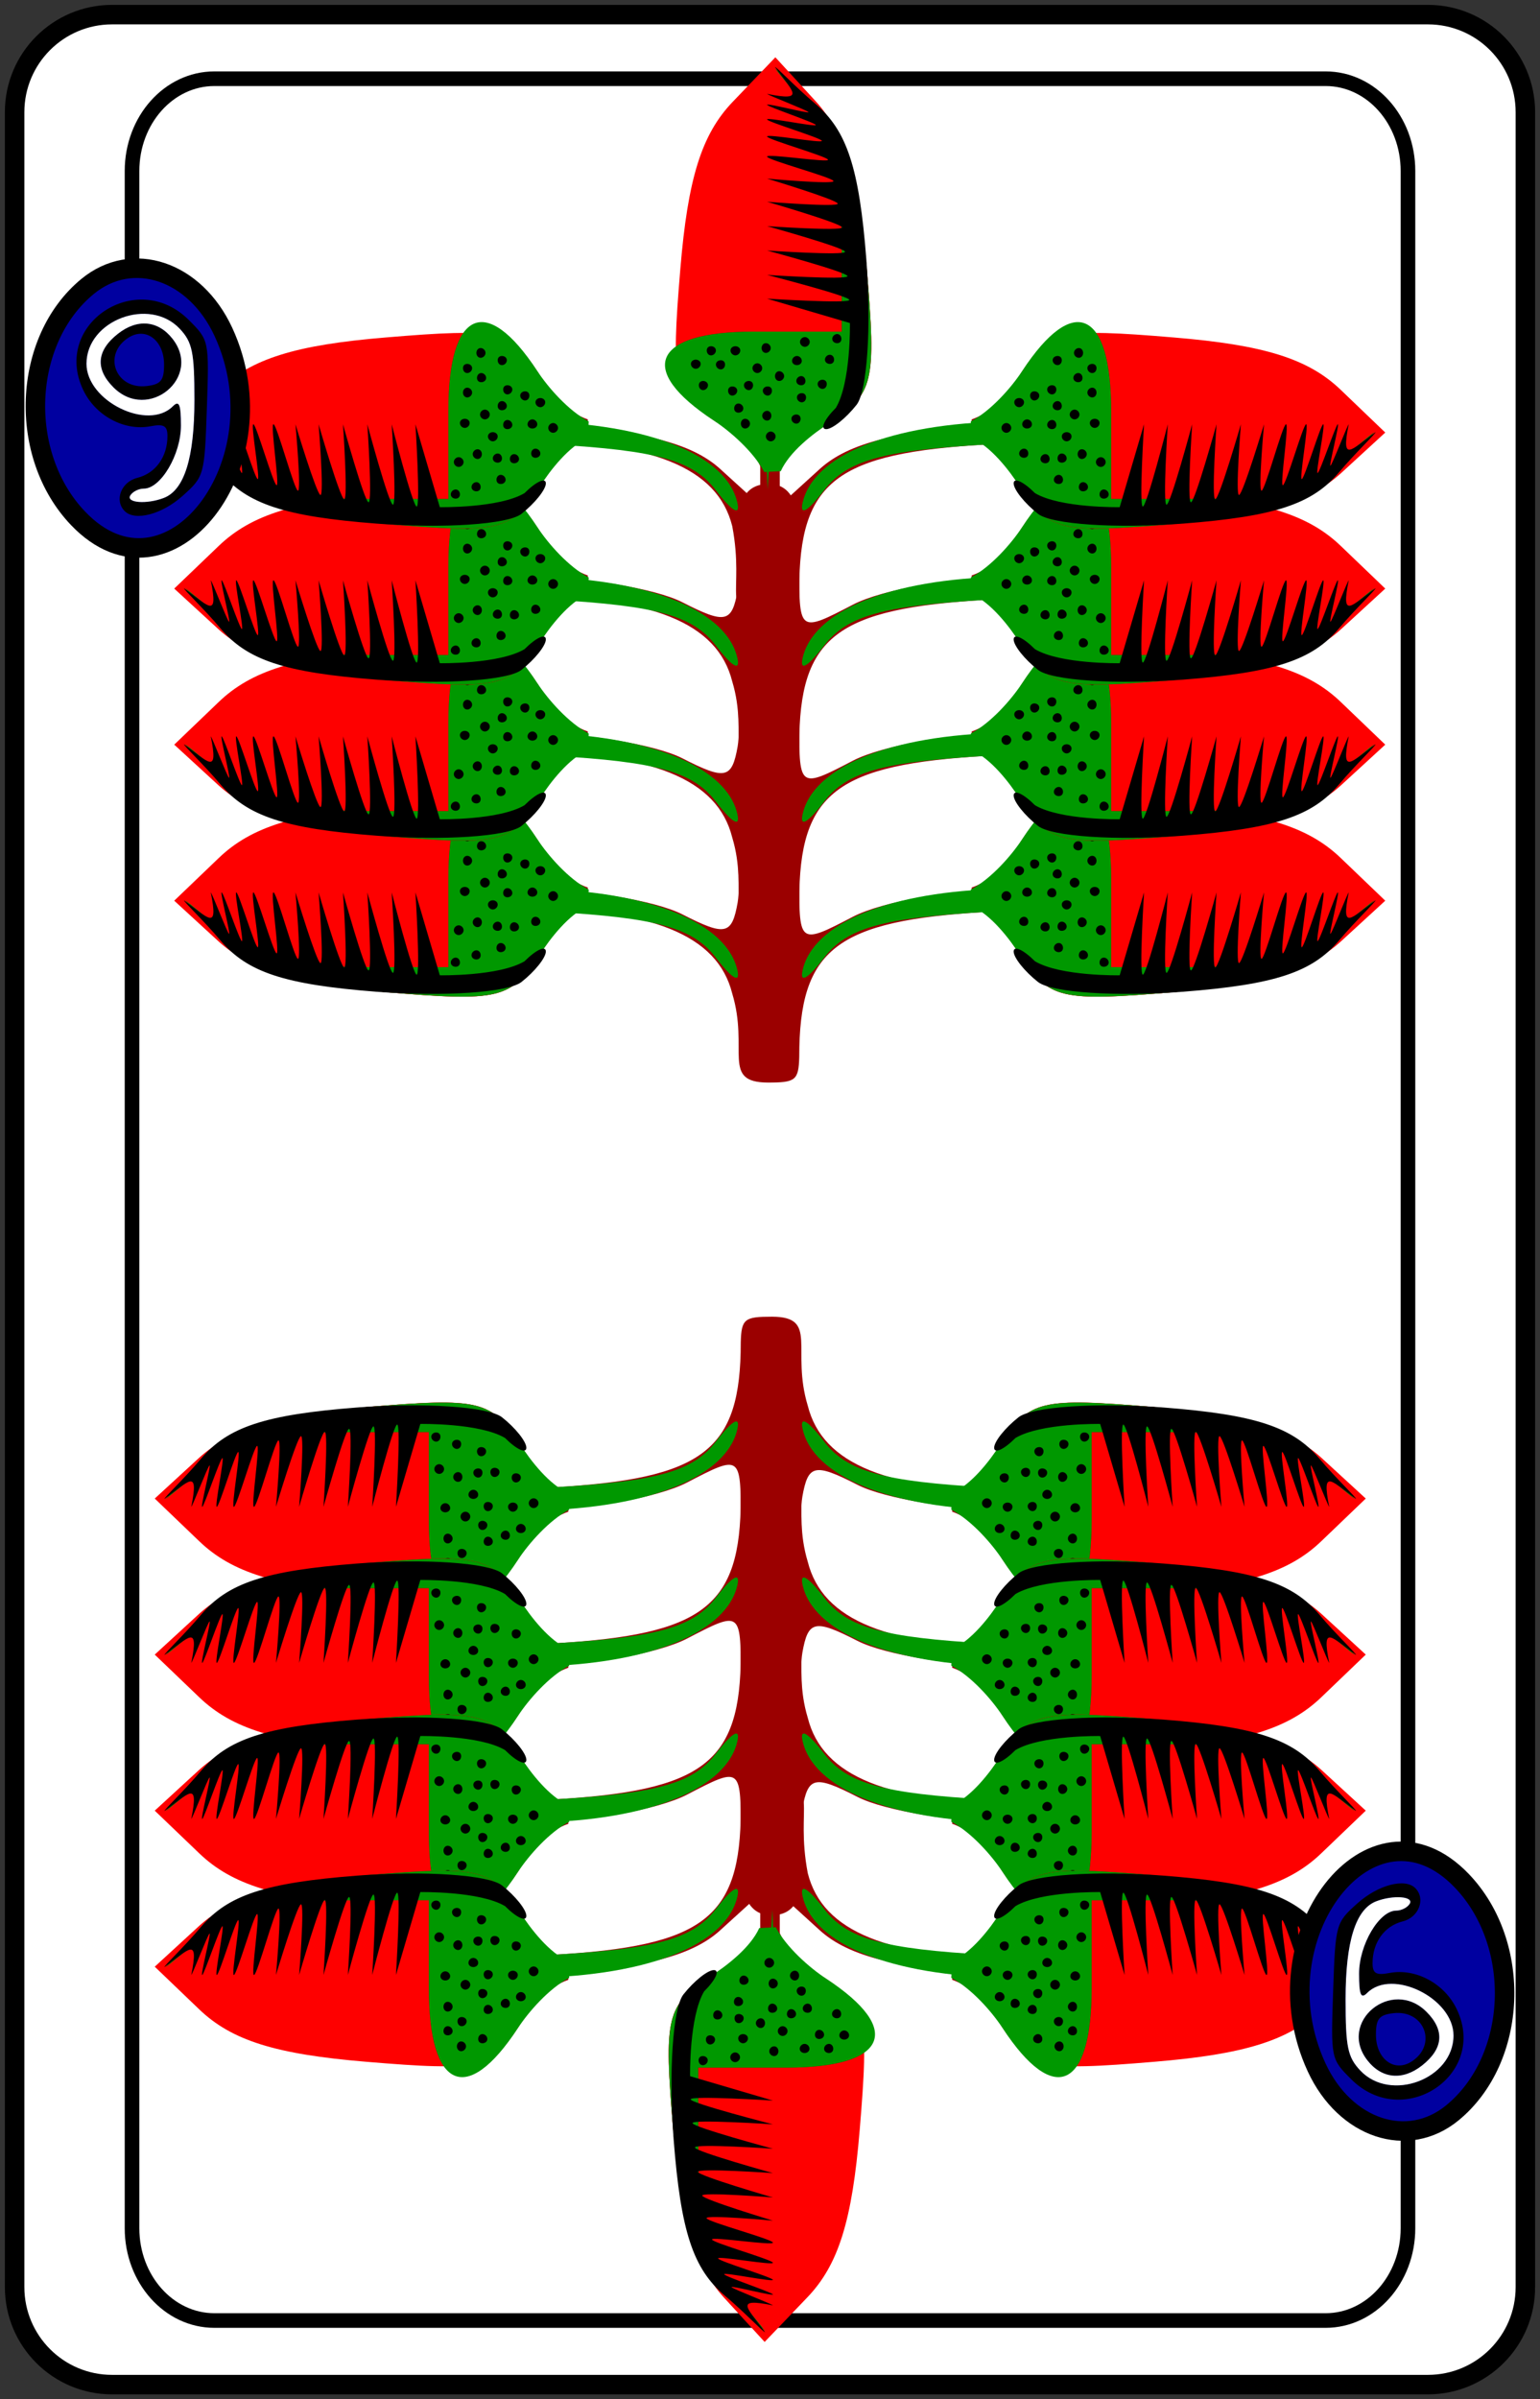 <?xml version="1.0" encoding="UTF-8" standalone="no"?>
<!-- Created with Inkscape (http://www.inkscape.org/) -->
<svg xmlns:dc="http://purl.org/dc/elements/1.1/" xmlns:cc="http://creativecommons.org/ns#" xmlns:rdf="http://www.w3.org/1999/02/22-rdf-syntax-ns#" xmlns:svg="http://www.w3.org/2000/svg" xmlns="http://www.w3.org/2000/svg" xmlns:xlink="http://www.w3.org/1999/xlink" version="1.1" width="158" height="246" viewBox="0 0 158 246" id="svg10047">
  <rect x="0" y="0" width="158" height="246" fill="#333333" stroke="none"/>
  <defs id="defs3059">
    <path d="m -1.067,-0.78 0,3.219 -3.094,-1.531 c -3.234,-1.614 -10.303,-1.322 -12.125,0.5 -0.571,0.571 0.672,0.536 3.031,-0.094 2.628,-0.701 5.096,-0.761 7.313,-0.125 3.227,0.925 3.728,1.691 5.5,8.219 0.521,1.921 2.375,0.41 2.375,-1.938 0,-5.452 5.802,-8.205 12.781,-6.062 2.333,0.716 3.181,0.743 2.5,0.062 C 15.331,-0.413 8.316,-0.734 5.027,0.907 l -3.094,1.531 0,-3.219 c 0.008,-3.059 0.357,-4.311 -1.5,-4.311 -1.857,0 -1.51,2.218 -1.5,4.311 z" transform="translate(-1,0)" id="brown-bottom" style="color:#000000;fill:#9b0000;fill-opacity:1;fill-rule:nonzero;stroke:#000000;stroke-width:0;stroke-linecap:butt;stroke-linejoin:miter;stroke-miterlimit:4;stroke-opacity:1;stroke-dasharray:none;stroke-dashoffset:0;marker:none;visibility:visible;display:inline;overflow:visible;enable-background:accumulate"/>
    <g transform="translate(-245.581,-16)" id="cl">
      <path d="m 245.406,4.938 -2.094,2.281 c -1.458,1.601 -2.218,4.142 -2.594,8.562 -0.496,5.829 -0.358,6.412 1.875,7.875 3.89,1.054 1.939,1.205 5.812,0 2.231,-1.462 2.36,-2.052 1.875,-7.875 -0.384,-4.616 -1.083,-6.89 -2.688,-8.562 z" id="rect9015-7" style="color:#000000;fill:#fe0000;fill-opacity:1;fill-rule:nonzero;stroke:#000000;stroke-width:0;stroke-linecap:butt;stroke-linejoin:miter;stroke-miterlimit:4;stroke-opacity:1;stroke-dasharray:none;stroke-dashoffset:0;marker:none;visibility:visible;display:inline;overflow:visible;enable-background:accumulate"/>
      <path d="m 245.438,5.5 -2.094,2 c -1.538,1.467 -2.24,3.669 -2.625,8.281 -0.487,5.824 -0.356,6.413 1.875,7.875 1.044,0.684 2.17,1.43 2.533,2.456 l 0.951,0.044 c 0.372,-1.03 1.176,-1.901 2.275,-2.621 C 252.413,20.875 251.718,19 246.5,19 l -4.5,0 0,-4.656 c 0,-2.935 0.643,-5.444 1.719,-6.75 z" id="path17388" style="fill:#9b0000"/>
      <path d="m 245.438,5.5 -2.094,2 c -1.538,1.467 -2.24,3.669 -2.625,8.281 -0.487,5.824 -0.356,6.413 1.875,7.875 0.915,0.599 2.087,1.51 2.535,2.5 l 0.846,0.044 c 0.548,-1.032 1.723,-2.072 2.587,-2.638 C 252.567,20.938 251.692,19 246.5,19 l -4.5,0 0,-4.656 c 0,-2.935 0.643,-5.444 1.719,-6.75 z" id="path17386" style="fill:#009800"/>
      <path d="m 1.844,-8.562 c -0.065,-0.026 -1.016,0.992 -2.062,1.875 -1.624,1.37 -2.26,3.28 -2.625,8 -0.264,3.41 -0.042,6.75 0.5,7.438 0.542,0.688 1.245,1.25 1.562,1.25 0.318,0 0.103,-0.491 -0.5,-1.094 C -2.056,7.6 -2,4.562 -2,4.562 l 4.25,-1.25 c 0,0 -4.229,0.264 -4.219,0.062 C -1.959,3.173 2.25,2.094 2.25,2.094 c 0,0 -4.143,0.27 -4.125,0.062 0.018,-0.208 4.125,-1.312 4.125,-1.312 0,0 -4.025,0.272 -4,0.062 0.025,-0.21 4,-1.312 4,-1.312 0,0 -3.875,0.269 -3.844,0.062 0.031,-0.207 3.844,-1.312 3.844,-1.312 0,0 -3.662,0.293 -3.625,0.094 0.037,-0.199 3.625,-1.281 3.625,-1.281 0,0 -3.449,0.312 -3.406,0.125 0.043,-0.187 3.361,-1.07 3.406,-1.25 0.045,-0.18 -3.173,0.327 -3.125,0.156 C -0.827,-3.983 2.2,-4.839 2.25,-5 2.3,-5.161 -0.615,-4.632 -0.562,-4.781 -0.51,-4.931 2.195,-5.738 2.25,-5.875 2.305,-6.012 -0.307,-5.47 -0.25,-5.594 -0.193,-5.718 2.191,-6.516 2.25,-6.625 2.309,-6.734 0.065,-6.156 0.125,-6.25 0.185,-6.344 2.188,-7.111 2.25,-7.188 0.213,-6.775 0.958,-7.327 1.844,-8.562 z M -1.344,5.125 c -0.132,0 -0.219,0.118 -0.219,0.25 0,0.132 0.087,0.219 0.219,0.219 0.132,0 0.25,-0.087 0.25,-0.219 0,-0.132 -0.118,-0.25 -0.25,-0.25 z M 0.312,5.281 c -0.132,0 -0.25,0.118 -0.25,0.25 0,0.132 0.118,0.25 0.25,0.25 0.132,0 0.25,-0.118 0.25,-0.25 0,-0.132 -0.118,-0.25 -0.25,-0.25 z m 2,0.312 c -0.132,0 -0.25,0.118 -0.25,0.25 0,0.132 0.118,0.25 0.25,0.25 0.132,0 0.219,-0.118 0.219,-0.25 0,-0.132 -0.087,-0.25 -0.219,-0.25 z M 3.875,5.75 c -0.132,0 -0.25,0.087 -0.25,0.219 0,0.132 0.118,0.25 0.25,0.25 0.132,0 0.25,-0.118 0.25,-0.25 C 4.125,5.837 4.007,5.75 3.875,5.75 z m 1.25,0 c -0.132,0 -0.25,0.087 -0.25,0.219 0,0.132 0.118,0.25 0.25,0.25 0.132,0 0.219,-0.118 0.219,-0.25 C 5.344,5.837 5.257,5.75 5.125,5.75 z m -6.094,0.438 c -0.132,0 -0.219,0.118 -0.219,0.25 0,0.132 0.087,0.219 0.219,0.219 0.132,0 0.25,-0.087 0.25,-0.219 0,-0.132 -0.118,-0.25 -0.25,-0.25 z M 0.719,6.25 c -0.132,0 -0.25,0.118 -0.25,0.25 0,0.132 0.118,0.219 0.25,0.219 0.132,0 0.25,-0.087 0.25,-0.219 0,-0.132 -0.118,-0.25 -0.25,-0.25 z m 5.188,0.188 c -0.132,0 -0.25,0.087 -0.25,0.219 0,0.132 0.118,0.25 0.25,0.25 0.132,0 0.25,-0.118 0.25,-0.25 0,-0.132 -0.118,-0.219 -0.25,-0.219 z M 4.625,6.469 c -0.132,0 -0.219,0.087 -0.219,0.219 0,0.132 0.087,0.25 0.219,0.25 0.132,0 0.25,-0.118 0.25,-0.25 0,-0.132 -0.118,-0.219 -0.25,-0.219 z M 2.75,6.625 c -0.132,0 -0.25,0.118 -0.25,0.25 0,0.132 0.118,0.25 0.25,0.25 C 2.882,7.125 3,7.007 3,6.875 3,6.743 2.882,6.625 2.75,6.625 z M 1.625,7.031 c -0.132,0 -0.25,0.118 -0.25,0.25 0,0.132 0.118,0.25 0.25,0.25 0.132,0 0.219,-0.118 0.219,-0.25 0,-0.132 -0.087,-0.25 -0.219,-0.25 z m -1.125,0.25 c -0.132,0 -0.219,0.118 -0.219,0.25 0,0.132 0.087,0.219 0.219,0.219 0.132,0 0.25,-0.087 0.25,-0.219 0,-0.132 -0.118,-0.25 -0.25,-0.25 z m -1.094,0.188 c -0.132,0 -0.219,0.087 -0.219,0.219 0,0.132 0.087,0.25 0.219,0.25 0.132,0 0.25,-0.118 0.25,-0.25 0,-0.132 -0.118,-0.219 -0.25,-0.219 z m 3.781,0.062 c -0.132,0 -0.219,0.087 -0.219,0.219 0,0.132 0.087,0.25 0.219,0.25 0.132,0 0.25,-0.118 0.25,-0.25 0,-0.132 -0.118,-0.219 -0.25,-0.219 z m 2.344,0 c -0.132,0 -0.25,0.087 -0.25,0.219 0,0.132 0.118,0.25 0.25,0.25 C 5.663,8 5.75,7.882 5.75,7.75 5.75,7.618 5.663,7.531 5.531,7.531 z M 2.219,7.812 C 2.087,7.812 2,7.899 2,8.031 c 0,0.132 0.087,0.25 0.219,0.25 0.132,0 0.25,-0.118 0.25,-0.25 0,-0.132 -0.118,-0.219 -0.25,-0.219 z m 1.812,0 c -0.132,0 -0.25,0.087 -0.25,0.219 0,0.132 0.118,0.25 0.25,0.25 0.132,0 0.219,-0.118 0.219,-0.25 C 4.25,7.899 4.163,7.812 4.031,7.812 z M 0.469,8.156 C 0.337,8.156 0.25,8.243 0.25,8.375 c 0,0.132 0.087,0.25 0.219,0.25 0.132,0 0.25,-0.118 0.25,-0.25 0,-0.132 -0.118,-0.219 -0.25,-0.219 z m 3.25,0.531 c -0.132,0 -0.25,0.118 -0.25,0.25 0,0.132 0.118,0.219 0.25,0.219 0.132,0 0.219,-0.087 0.219,-0.219 0,-0.132 -0.087,-0.25 -0.219,-0.25 z M 2.25,9.062 c -0.132,0 -0.219,0.118 -0.219,0.25 0,0.132 0.087,0.25 0.219,0.25 0.132,0 0.25,-0.118 0.25,-0.25 0,-0.132 -0.118,-0.25 -0.25,-0.25 z M 0.75,9.25 c -0.132,0 -0.219,0.087 -0.219,0.219 0,0.132 0.087,0.25 0.219,0.25 0.132,0 0.25,-0.118 0.25,-0.25 C 1,9.337 0.882,9.25 0.75,9.25 z m 2.625,0.219 c -0.132,0 -0.25,0.118 -0.25,0.25 0,0.132 0.118,0.25 0.25,0.25 0.132,0 0.219,-0.118 0.219,-0.25 0,-0.132 -0.087,-0.25 -0.219,-0.25 z M 2.062,10.125 c -0.132,0 -0.25,0.118 -0.25,0.25 0,0.132 0.118,0.25 0.25,0.25 0.132,0 0.25,-0.118 0.25,-0.25 0,-0.132 -0.118,-0.25 -0.25,-0.25 z" transform="translate(243.581,14)" id="path17384" style="fill:#000000"/>
    </g>
    <g transform="translate(94,-27.402)" id="odd-top-support">
      <path d="m -95,20.625 0,5.125 0,5.562 -2.062,-1.875 c -1.479,-1.338 -4.047,-1.975 -8.906,-2.25 l -6.469,-0.375 0,1.188 5.094,0 c 6.773,0 10.149,1.359 10.906,4.375 0.668,3.512 -0.728,4.532 1.812,4.688 1.97,0.12 1.612,-0.137 1.625,-1.438 0,-5.547 1.884,-6.998 9.656,-7.438 l 6.656,-0.375 0,-1 -6.344,0.375 c -4.859,0.275 -7.427,0.912 -8.906,2.25 l -2.062,1.875 0,-5.562 0,-5.125 z" id="path17556-1-2" style="fill:#9b0000"/>
      <path d="m -95,20.625 0,1.781 c 0.082,0.722 0.141,1.638 0.188,2.938 L -94.625,30.5 -94.281,25.344 C -94.193,24.092 -94.107,23.211 -94,22.5 l 0,-1.875 -1,0 z m -17.438,6.375 0,0.812 6.781,0.375 c 5.36,0.303 7.202,0.816 8.375,2.344 0.906,1.181 1.33,1.372 1.062,0.469 -0.723,-2.444 -4.912,-3.984 -10.938,-4 l -5.281,0 z m 30.594,0 c -6.025,0.016 -10.214,1.556 -10.938,4 -0.267,0.903 0.156,0.712 1.062,-0.469 1.173,-1.528 3.015,-2.041 8.375,-2.344 l 6.656,-0.375 0,-0.812 -5.156,0 z" id="path17554-7-8" style="fill:#009800"/>
    </g>
    <g id="odd-top-club">
      <use id="odd-top-club-support" x="0" y="0" width="1027" height="615" xlink:href="#odd-top-support"/>
      <use transform="matrix(0,-1,-1,0,20,0)" id="odd-top-club-right" x="0" y="0" width="1027" height="615" xlink:href="#cl"/>
      <use transform="matrix(0,-1,1,0,-20,0)" id="odd-top-club-left" x="0" y="0" width="1027" height="615" xlink:href="#cl"/>
      <use transform="matrix(-1,0,0,1,-0.4,-8)" id="odd-top-club-top" x="0" y="0" width="1027" height="615" xlink:href="#cl"/>
    </g>
    <g transform="translate(154,-27.402)" id="even-top-support">
      <path d="m -155,31.312 -2.062,-1.875 c -1.479,-1.338 -4.047,-1.975 -8.906,-2.25 l -6.469,-0.375 0,1.188 5.094,0 c 6.773,0 10.149,1.359 10.906,4.375 0.684,3.962 -0.489,4.709 1.813,4.688 1.885,0 1.612,-0.137 1.625,-1.438 0,-5.547 1.884,-6.998 9.656,-7.438 l 6.656,-0.375 0,-1 -6.344,0.375 c -4.859,0.275 -7.427,0.912 -8.906,2.25 l -2.062,1.875 c -0.284,0.258 -0.576,0.386 -1,0 z" id="path17556-1-2-8" style="fill:#9b0000"/>
      <path d="m -172.438,27 0,0.812 6.781,0.375 c 5.36,0.303 7.202,0.816 8.375,2.344 0.906,1.181 1.33,1.372 1.062,0.469 -0.723,-2.444 -4.912,-3.984 -10.938,-4 z m 30.594,0 c -6.025,0.016 -10.214,1.556 -10.938,4 -0.267,0.903 0.156,0.712 1.062,-0.469 1.173,-1.528 3.015,-2.041 8.375,-2.344 l 6.656,-0.375 0,-0.812 z" id="path17554-7-8-6" style="fill:#009800"/>
    </g>
    <g id="even-top-club">
      <use id="even-top-club-support" x="0" y="0" width="1027" height="615" xlink:href="#even-top-support"/>
      <use transform="matrix(0,-1,-1,0,20,0)" id="even-top-club-right" x="0" y="0" width="1027" height="615" xlink:href="#cl"/>
      <use transform="matrix(0,-1,1,0,-20,0)" id="even-top-club-left" x="0" y="0" width="1027" height="615" xlink:href="#cl"/>
    </g>
    <g transform="translate(54,-36.439)" id="green-middle">
      <path d="M -56.156,36.688 C -56.452,38.37 -56.78,38.448 -59,37.312 -60.375,36.609 -63.994,36.008 -67.031,36 l -5.5,0 0,1 5.188,0 c 6.773,0 10.149,1.359 10.906,4.375 0.868,2.869 -0.574,4.555 1.828,4.562 1.406,0 1.578,-0.101 1.609,-1.312 0,-5.547 1.884,-6.998 9.656,-7.438 l 6.875,-0.375 0,-0.812 -5.5,0 c -3.038,0.003 -6.769,0.649 -8.281,1.438 -2.73,1.424 -2.75,1.414 -2.75,-1.812 0.102,-2.083 0.143,-4.376 -1.568,-4.376 -2.396,0 -1.289,3.593 -1.589,5.439 z" id="rect6106-4" style="color:#000000;fill:#9b0000;fill-opacity:1;fill-rule:nonzero;stroke:#000000;stroke-width:0;stroke-linecap:butt;stroke-linejoin:miter;stroke-miterlimit:4;stroke-opacity:1;stroke-dasharray:none;stroke-dashoffset:0;marker:none;visibility:visible;display:inline;overflow:visible;enable-background:accumulate"/>
      <path d="m -72.531,36 0,0.812 6.875,0.375 c 5.36,0.303 7.202,0.816 8.375,2.344 0.906,1.181 1.33,1.372 1.062,0.469 -0.719,-2.429 -4.9,-3.984 -10.812,-4 z m 30.562,0 c -5.913,0.016 -10.094,1.571 -10.812,4 -0.267,0.903 0.156,0.712 1.062,-0.469 1.173,-1.528 3.015,-2.041 8.375,-2.344 l 6.875,-0.375 0,-0.812 z" id="rect6106" style="color:#000000;fill:#009800;fill-opacity:1;fill-rule:nonzero;stroke:#000000;stroke-width:0;stroke-linecap:butt;stroke-linejoin:miter;stroke-miterlimit:4;stroke-opacity:1;stroke-dasharray:none;stroke-dashoffset:0;marker:none;visibility:visible;display:inline;overflow:visible;enable-background:accumulate"/>
    </g>
    <g id="green-middle-club">
      <use id="green-middle-club-support" x="0" y="0" width="1027" height="615" xlink:href="#green-middle"/>
      <use transform="matrix(0,-1,-1,0,20,0)" id="green-middle-club-right" x="0" y="0" width="1027" height="615" xlink:href="#cl"/>
      <use transform="matrix(0,-1,1,0,-20,0)" id="green-middle-club-left" x="0" y="0" width="1027" height="615" xlink:href="#cl"/>
    </g>
    <g id="cf">
      <path d="m 78.25,117.25 c 0,2.762 -2.238,5 -5,5 H 5.75 c -2.761,0 -5,-2.238 -5,-5 V 5.75 c 0,-2.762 2.239,-5 5,-5 h 67.5 c 2.762,0 5,2.238 5,5 v 111.5 z" id="path8383" style="fill:#ffffff;stroke:#000000;stroke-width:1"/>
      <path d="m 72.227,114.234 c 0,2.613 -1.89,4.73 -4.223,4.73 H 10.996 c -2.332,0 -4.223,-2.117 -4.223,-4.73 V 8.766 c 0,-2.613 1.891,-4.73 4.223,-4.73 h 57.008 c 2.333,0 4.223,2.117 4.223,4.73 V 114.234 z" id="path10068" style="fill:#ffffff;stroke:#000000;stroke-width:0.75"/>
    </g>
    <g id="def_1">
      <path d="m 30,96.45 c 0,-7.138 0.456,-11.423 1.411,-13.25 1.812,-3.469 6.183,-7.514 10.442,-9.665 3.986,-2.013 7.41,-0.999 12.894,3.815 C 60.151,82.096 61,84.689 61,96.45 L 61,107 45.5,107 30,107 z M 41.5,66.341 C 37.499,64.235 33.144,60.117 31.411,56.8 30.456,54.973 30,50.688 30,43.55 L 30,33 45.5,33 61,33 61,43.55 C 61,54.998 60.201,57.623 55.339,62.136 52.534,64.74 46.85,68.038 45.3,67.96 44.86,67.938 43.15,67.209 41.5,66.341 z" id="path4730" style="fill:#ccc9cc"/>
      <path d="m 31,95.95 c 0,-11.045 0.97,-14.064 5.831,-18.155 5.142,-4.327 8.464,-5.205 12.316,-3.257 C 57.992,79.012 60,82.973 60,95.95 L 60,106 45.5,106 31,106 31,95.95 z M 57.996,94.75 c -0.004,-10.973 -1.603,-14.488 -8.094,-17.8 -4.039,-2.06 -4.302,-2.074 -7.984,-0.413 -7.345,3.312 -8.375,5.317 -8.759,17.041 L 32.818,104 45.409,104 58,104 l -0.004,-9.25 -3.8e-5,0 z M 41.5,65.338 C 32.954,60.833 31,56.872 31,44.05 L 31,34 45.5,34 60,34 60,44.05 C 60,56.965 57.977,60.999 49.3,65.383 45.44,67.333 45.283,67.332 41.5,65.338 z m 8.29,-2.232 c 6.907,-3.525 7.671,-5.111 8.051,-16.709 L 58.182,36 45.591,36 33,36 l 0.004,9.25 c 0.004,10.802 1.588,14.432 7.704,17.66 4.718,2.49 4.594,2.487 9.082,0.196 l 3.8e-5,0 z" id="path4728" style="fill:#9b989b"/>
    </g>
    <g id="letter-a">
      <path d="m 11.354,31.254 c 0.251,-0.464 -1.136,-0.659 -0.794,-1.467 0.148,-0.35 0.12,-0.898 0.131,-1.972 0.017,-1.732 -0.422,-3.058 -2.637,-2.9 -0.987,0.071 -2.757,0.415 -2.763,1.498 -0.002,0.3 0.181,0.423 0.613,0.471 0.715,0.08 3.014,-0.739 3.014,-0.159 0,0.28 -0.186,0.602 -1.098,0.534 -0.991,-0.074 -1.386,-0.279 -2.14,0.314 -1.246,0.978 -1.183,2.488 0.045,3.452 0.589,0.462 1.337,0.449 1.987,0.32 2.026,-0.403 3.41,0.341 3.643,-0.092 z M 7.347,28.838 C 8.604,28.698 9.556,29 8.7,29.672 8.499,29.83 7.814,29.929 7.407,29.892 6.601,29.357 6.906,29.149 7.347,28.838 z" id="path6289" style="fill:#000000"/>
      <path d="m 8.847,30.113 c 0.266,-0.159 0.568,-0.567 0.672,-0.906 0.445,-0.823 -1.87,-1.413 -2.989,-0.636 -1.54,1.069 1.143,2.148 2.317,1.543 z M 6.209,30.363 C 4.772,29.302 5.669,27.684 7.588,27.684 c 0.469,0 1.11,0.108 1.424,0.24 0.493,0.207 0.646,-0.362 0.646,-0.856 0,-0.971 -0.994,-1.401 -2.079,-0.971 -2.544,1.008 -1.76,-0.355 -0.469,-0.663 1.932,-0.461 3.393,0.053 3.09,2.788 -0.084,0.755 -0.182,1.206 -0.243,1.529 -0.169,0.891 0.765,0.922 0.684,1.204 -0.049,0.17 -1.062,-0.572 -2.867,-0.104 -0.533,0.138 -1.141,-0.175 -1.564,-0.487 z" id="path6594" style="fill:#ffffff"/>
    </g>
    <g transform="matrix(0.346,0,0,0.346,-163.185,-84.571)" id="letter-7">
      <path d="m 499.317,338.371 c -0.39,-0.39 -0.709,-5.754 -0.709,-11.92 0,-13.001 -0.349,-13.838 -8.386,-14.441 -4.296,-0.322 -4.954,0.769 -5.114,-2.515 -0.112,-2.291 0.767,-2.044 5.202,-2.301 6.284,-0.363 10.635,1.617 12.814,5.831 1.189,2.299 1.484,5.61 1.267,14.233 -0.263,10.441 -0.427,11.257 -2.324,11.529 -1.123,0.161 -2.36,-0.027 -2.75,-0.417 z" id="path6146" style="fill:#000000"/>
      <path d="m 502.608,325.919 c 0,-10.91 0.205,-12.155 -2.249,-14.477 -2.454,-2.322 -4.231,-2.662 -8.875,-3.036 -6.609,-0.533 -5.655,2.042 -3.61,2.153 5.373,0.292 8.675,0.038 10.759,2.463 1.591,1.852 1.975,3.355 1.975,12.975 0,6.667 0.394,11 1,11 0.606,0 1,-4.359 1,-11.077 z" id="path6148" style="fill:#ffffff"/>
    </g>
    <g transform="matrix(0.346,0,0,0.346,-164.709,-104.562)" id="letter-8">
      <path d="m 493.377,392.885 c -3.843,-3.233 -4.78,-7.344 -2.682,-11.764 1.236,-2.604 1.367,-4.014 0.568,-6.116 -3.276,-8.617 7.766,-15.519 14.328,-8.957 2.719,2.719 3.498,7.453 1.696,10.302 -0.593,0.937 -0.413,2.147 0.515,3.473 2.495,3.562 1.809,9.359 -1.498,12.667 -3.805,3.805 -8.698,3.955 -12.927,0.396 z m 11.739,-1.855 c 2.732,-2.908 3.012,-7.593 0.668,-11.17 -1.262,-1.925 -1.441,-2.964 -0.651,-3.754 1.641,-1.641 1.315,-6.79 -0.562,-8.864 -2.532,-2.798 -7.76,-2.388 -10.272,0.806 -2.42,3.076 -2.61,5.248 -0.69,7.873 1.205,1.648 1.124,2.24 -0.627,4.608 -1.54,2.083 -1.853,3.548 -1.343,6.272 1.219,6.495 9.041,8.95 13.476,4.229 z m -9.889,-1.618 c -2.546,-2.546 -2.546,-5.454 0,-8 2.496,-2.496 6.173,-2.571 8.345,-0.171 5.262,5.815 -2.804,13.713 -8.345,8.171 z m 7.5,-4 c 0,-2.893 -0.4,-3.557 -2.305,-3.827 -4.259,-0.604 -6.851,3.771 -3.952,6.67 0.684,0.684 2.371,1.111 3.75,0.95 2.143,-0.25 2.507,-0.802 2.507,-3.793 z m -7.008,-11.373 c -1.25,-1.908 -1.383,-2.963 -0.564,-4.493 2.209,-4.127 7.632,-3.735 8.728,0.63 1.387,5.526 -5.072,8.581 -8.164,3.862 z m 6.329,-2.382 c 0.407,-2.866 -2.41,-4.084 -4.534,-1.96 -2.124,2.124 -0.906,4.941 1.96,4.534 1.452,-0.206 2.368,-1.123 2.575,-2.575 z" id="path6237" style="fill:#000000"/>
      <path d="m 495.718,374.04 c -1.25,-1.908 -1.383,-2.963 -0.564,-4.493 2.209,-4.127 7.632,-3.735 8.728,0.63 1.387,5.526 -5.072,8.581 -8.164,3.862 z m -0.492,15.373 c -2.546,-2.546 -2.546,-5.454 0,-8 2.496,-2.496 6.173,-2.571 8.345,-0.171 5.262,5.815 -2.804,13.713 -8.345,8.171 z m 9.889,1.618 c 2.732,-2.908 3.012,-7.593 0.668,-11.17 -1.262,-1.925 -1.441,-2.964 -0.651,-3.754 1.641,-1.641 1.315,-6.79 -0.562,-8.864 -2.532,-2.798 -7.76,-2.388 -10.272,0.806 -2.42,3.076 -2.61,5.248 -0.69,7.873 1.205,1.648 1.124,2.24 -0.627,4.608 -1.54,2.083 -1.853,3.548 -1.343,6.272 1.219,6.495 9.041,8.95 13.476,4.229 z" id="path6552" style="fill:#ffffff"/>
    </g>
    <g transform="matrix(0.346,0,0,0.346,-190.519,-98.41)" id="letter-9">
      <path d="m 577.776,355.773 c 0,-3.568 -2.685,-5.612 -5.25,-3.997 -3.923,2.471 -1.975,7.728 2.664,7.188 2.115,-0.246 2.586,-0.826 2.586,-3.192 z m -7.5,3.391 c -2.734,-2.734 -2.509,-5.455 0.657,-7.945 2.884,-2.269 5.949,-1.99 8.093,0.737 4.481,5.7 -3.601,12.357 -8.75,7.208 z m 7.455,16.379 c 3.051,-1.171 4.545,-5.94 4.545,-14.515 0,-7.079 -0.305,-8.56 -2.174,-10.55 -4.485,-4.774 -13.826,-1.271 -13.826,5.186 0,5.515 9.104,9.996 12.8,6.3 0.933,-0.933 1.2,-0.297 1.2,2.865 0,4.281 -2.985,9.335 -5.514,9.335 -0.753,0 -1.647,0.45 -1.986,1 -0.685,1.109 2.432,1.347 4.955,0.379 z m -5.789,1.955 c -1.578,-1.578 -0.54,-4.327 1.86,-4.929 2.721,-0.683 4.474,-3.112 4.474,-6.2 0,-1.518 -0.532,-1.825 -2.508,-1.448 -3.898,0.745 -8.171,-1.559 -9.987,-5.387 -4.625,-9.747 7.956,-18.062 15.665,-10.353 3.013,3.013 3.016,3.028 2.673,13.084 -0.339,9.93 -0.388,10.107 -3.609,12.984 -3.055,2.728 -7.042,3.775 -8.568,2.25 z" id="path6249" style="fill:#000000"/>
      <path d="m 570.276,359.164 c -2.734,-2.734 -2.509,-5.455 0.657,-7.945 2.884,-2.269 5.949,-1.99 8.093,0.737 4.481,5.7 -3.601,12.357 -8.75,7.208 z m 7.455,16.379 c 3.051,-1.171 4.545,-5.94 4.545,-14.515 0,-7.079 -0.305,-8.56 -2.174,-10.55 -4.485,-4.774 -13.826,-1.271 -13.826,5.186 0,5.515 9.104,9.996 12.8,6.3 0.933,-0.933 1.2,-0.297 1.2,2.865 0,4.281 -2.985,9.335 -5.514,9.335 -0.753,0 -1.647,0.45 -1.986,1 -0.685,1.109 2.432,1.347 4.955,0.379 z" id="path6425" style="fill:#ffffff"/>
    </g>
    <g transform="matrix(0.346,0,0,0.346,-185.65,-104.467)" id="letter-10">
      <path d="m 551.35,394.975 c -0.784,-0.784 -1.229,-4.382 -1.229,-9.934 l 0,-8.705 c 0,-3.142 -0.455,-7.563 0.163,-9.229 0.854,-2.3 1.594,-2.995 3.203,-2.766 2.073,0.296 2.133,0.744 2.133,15.791 0,13.065 -0.238,15.532 -1.521,15.779 -0.836,0.161 -2.074,-0.26 -2.75,-0.936 z" id="path6265" style="fill:#000000"/>
      <path d="m 558.264,390.504 c -3.123,-7.041 -3.394,-18.835 0.955,-24.442 3.959,-5.104 10.383,-2.428 12.109,4.995 4.656,20.027 -7.082,32.932 -13.064,19.447 z m 8.79,1.811 c 4.224,-5.823 4.05,-21.395 0.647,-24.359 -7.368,-6.416 -10.209,3.826 -9.582,13.897 0.475,7.645 5.357,15.396 8.936,10.463 z m -2.951,-1.03 c -3.249,-0.235 -5.522,-10.893 -4.798,-14.807 0.811,-4.386 1.887,-8.727 4.767,-8.533 2.45,0.164 5.075,2.88 5.075,11.133 0,9.679 -2.781,12.371 -5.045,12.208 z m 1.278,-3.147 c 2.613,-2.904 2.738,-17.011 -0.962,-18.12 -3.15,-0.944 -3.568,9.15 -1.787,16.163 0.484,1.904 1.763,3.052 2.749,1.956 z" id="path6257-9" style="fill:#000000"/>
      <path d="m 564.103,391.285 c -3.249,-0.235 -5.522,-10.893 -4.798,-14.807 0.811,-4.386 1.887,-8.727 4.767,-8.533 2.45,0.164 5.075,2.88 5.075,11.133 0,9.679 -2.781,12.371 -5.045,12.208 z m 2.951,1.03 c 4.224,-5.823 4.05,-21.395 0.647,-24.359 -7.368,-6.416 -10.209,3.826 -9.582,13.897 0.475,7.645 5.357,15.396 8.936,10.463 z m -12.934,-12.169 c 0,-12.889 -0.922,-17.432 -2.368,-11.671 0.123,5.95 0.316,10.415 0.368,15.064 0.071,6.404 0.396,10.607 1,10.607 0.619,0 1,-5.333 1,-14 z" id="path6520" style="fill:#ffffff"/>
    </g>
    <g id="indicator-background">
      <path d="M 4.984,32.578 C 1.871,29.325 2.109,23.445 5.466,20.686 c 2.299,-1.889 5.511,-0.817 6.967,2.325 3.119,6.731 -2.839,14.384 -7.448,9.568 z" id="path6341-2" style="stroke:#000000"/>
    </g>
    <g transform="translate(-0.975,-6)" id="it1">
      <use id="use8634" x="0" y="0" width="1027" height="615" xlink:href="#indicator-background"/>
      <use id="use8636" x="0" y="0" width="1027" height="615" xlink:href="#letter-a"/>
    </g>
    <g transform="translate(-0.975,-6)" id="it7">
      <use id="use8664" x="0" y="0" width="1027" height="615" xlink:href="#indicator-background"/>
      <use id="use8666" x="0" y="0" width="1027" height="615" xlink:href="#letter-7"/>
    </g>
    <g transform="translate(-0.975,-6)" id="it8">
      <use id="use8669" x="0" y="0" width="1027" height="615" xlink:href="#indicator-background"/>
      <use id="use8671" x="0" y="0" width="1027" height="615" xlink:href="#letter-8"/>
    </g>
    <g transform="translate(-0.975,-6)" id="it9">
      <use id="use8674" x="0" y="0" width="1027" height="615" xlink:href="#indicator-background"/>
      <use id="use8676" x="0" y="0" width="1027" height="615" xlink:href="#letter-9"/>
    </g>
    <g transform="translate(-0.975,-6)" id="it10">
      <use id="use8679" x="0" y="0" width="1027" height="615" xlink:href="#indicator-background"/>
      <use id="use8681" x="0" y="0" width="1027" height="615" xlink:href="#letter-10"/>
    </g>
    <g id="ib1">
      <use transform="matrix(-1,0,0,-1,79,123)" id="use8699" x="0" y="0" width="1027" height="615" xlink:href="#it1"/>
    </g>
    <g id="ib7">
      <use transform="matrix(-1,0,0,-1,79,123)" id="use8717" x="0" y="0" width="1027" height="615" xlink:href="#it7"/>
    </g>
    <g id="ib8">
      <use transform="matrix(-1,0,0,-1,79,123)" id="use8720" x="0" y="0" width="1027" height="615" xlink:href="#it8"/>
    </g>
    <g id="ib9">
      <use transform="matrix(-1,0,0,-1,79,123)" id="use8723" x="0" y="0" width="1027" height="615" xlink:href="#it9"/>
    </g>
    <g id="ib10">
      <use transform="matrix(-1,0,0,-1,79,123)" id="use8726" x="0" y="0" width="1027" height="615" xlink:href="#it10"/>
    </g>
  </defs>
  <g id="9_club" transform="scale(2)translate(-632,0)">
    <use id="use11071" x="632" y="0" width="1027" height="615" xlink:href="#cf"/>
    <use transform="translate(672,46)" id="use9677" x="0" y="0" width="1027" height="615" xlink:href="#green-middle-club"/>
    <use transform="translate(672,38)" id="use9679" x="0" y="0" width="1027" height="615" xlink:href="#green-middle-club"/>
    <use transform="translate(672,30)" id="use9681" x="0" y="0" width="1027" height="615" xlink:href="#green-middle-club"/>
    <use transform="translate(672,22)" id="use9683" x="0" y="0" width="1027" height="615" xlink:href="#odd-top-club"/>
    <use transform="matrix(-1,0,0,-1,671,77)" id="use9685" x="0" y="0" width="1027" height="615" xlink:href="#green-middle-club"/>
    <use transform="matrix(-1,0,0,-1,671,85)" id="use9687" x="0" y="0" width="1027" height="615" xlink:href="#green-middle-club"/>
    <use transform="matrix(-1,0,0,-1,671,93)" id="use9689" x="0" y="0" width="1027" height="615" xlink:href="#green-middle-club"/>
    <use transform="matrix(-1,0,0,-1,671,101)" id="use9691" x="0" y="0" width="1027" height="615" xlink:href="#odd-top-club"/>
    <use id="use11073" style="fill:#0000a0" x="632" y="0" width="1027" height="615" xlink:href="#it9"/>
    <use id="use11075" style="fill:#0000a0" x="632" y="0" width="1027" height="615" xlink:href="#ib9"/>
  </g>
</svg>